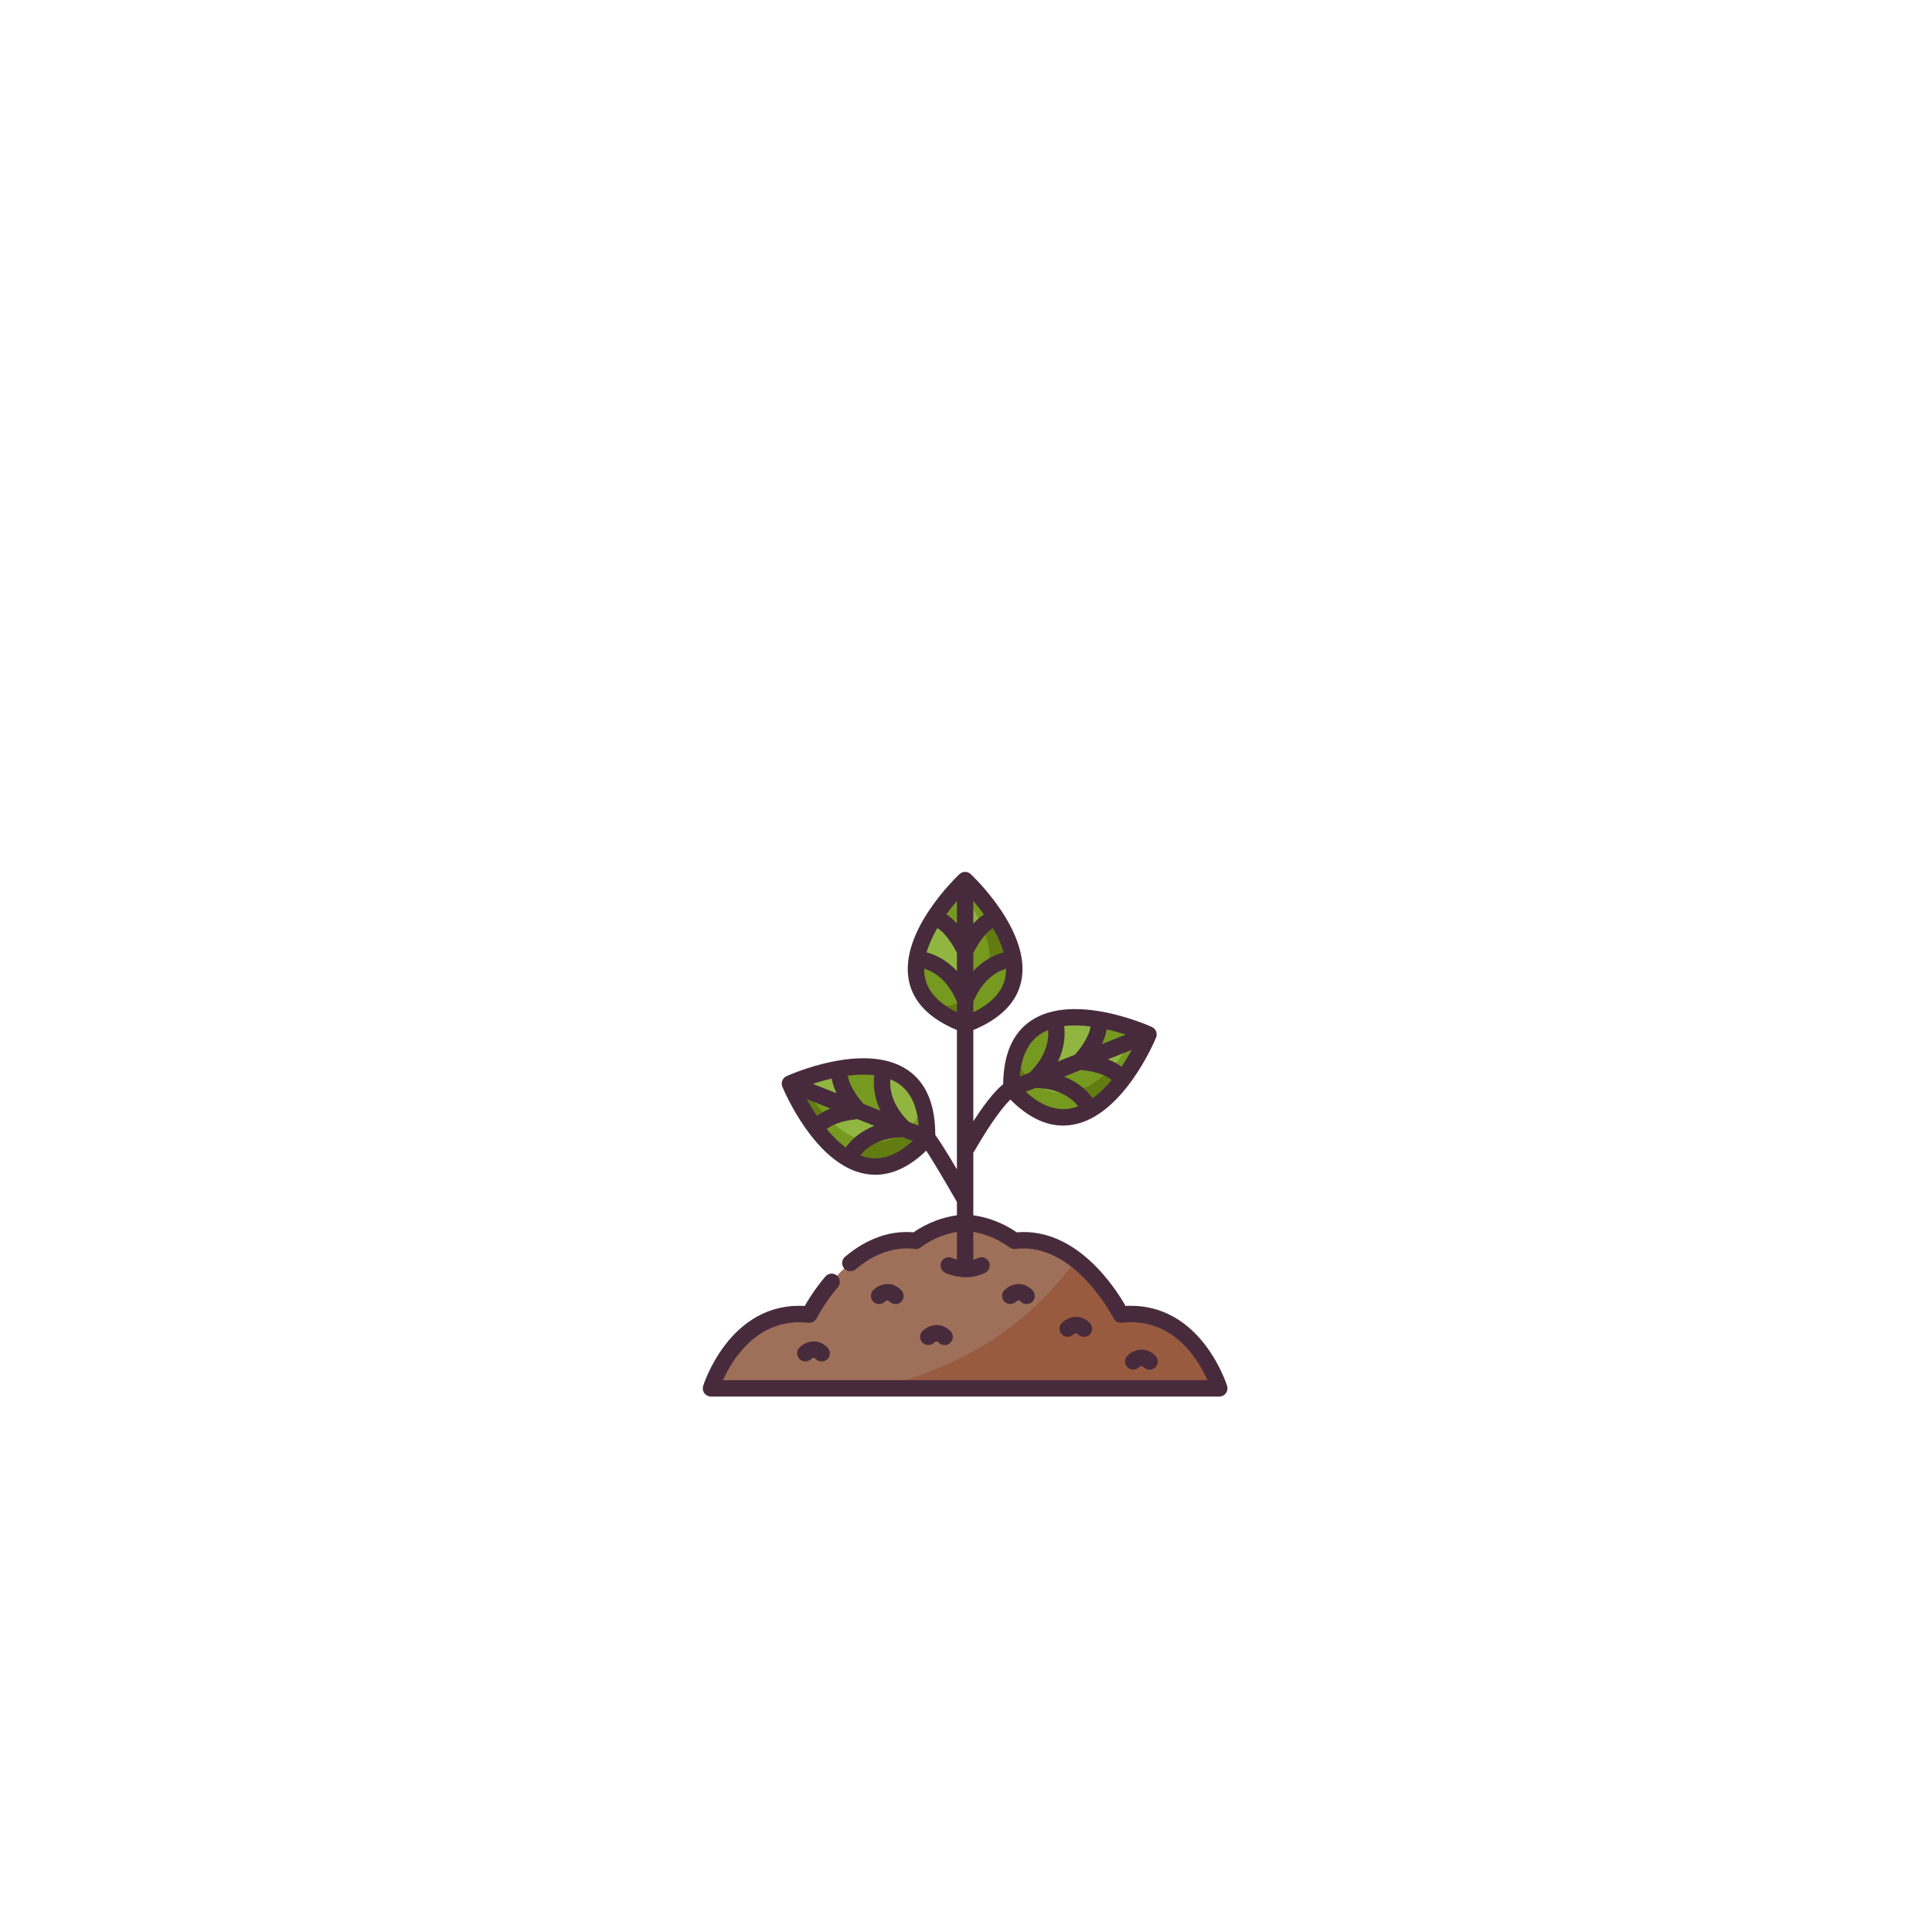 <svg xmlns="http://www.w3.org/2000/svg" xmlns:xlink="http://www.w3.org/1999/xlink" width="500" zoomAndPan="magnify" viewBox="0 0 375 375" height="500" preserveAspectRatio="xMidYMid meet" version="1.0"><defs><clipPath id="d184eb44c7"><path d="M 136.332 169.086 L 238.332 169.086 L 238.332 271.086 L 136.332 271.086 Z M 136.332 169.086 " clip-rule="nonzero"/></clipPath></defs><path fill="#9e7059" d="M 187.328 237.324 C 193.012 237.625 196.879 240.84 196.879 240.84 C 209.605 239.25 217.562 255.16 217.562 255.16 C 231.887 253.57 236.66 269.484 236.66 269.484 L 138 269.484 C 138 269.484 142.773 253.57 157.094 255.16 C 157.094 255.16 165.051 239.25 177.781 240.84 C 177.781 240.84 181.648 237.625 187.328 237.324 Z M 187.328 237.324 " fill-opacity="1" fill-rule="nonzero"/><path fill="#995b3f" d="M 217.562 255.16 C 217.562 255.16 214.375 248.797 208.812 244.52 C 199.289 257.965 185.312 265.977 169.641 269.484 L 236.66 269.484 C 236.66 269.484 231.887 253.57 217.562 255.16 Z M 217.562 255.16 " fill-opacity="1" fill-rule="nonzero"/><path fill="#90b541" d="M 209.605 206.055 L 222.926 200.789 C 222.926 200.789 221.062 205.309 217.832 209.555 C 217.609 209.109 216.066 206.613 209.605 206.055 Z M 209.605 206.055 " fill-opacity="1" fill-rule="nonzero"/><path fill="#90b541" d="M 213.203 197.859 C 213.348 198.34 213.934 201.219 209.605 206.055 L 200.758 209.555 L 200.727 209.555 C 206.426 204.18 204.945 198.75 204.66 197.875 C 207.363 197.238 210.402 197.383 213.203 197.859 Z M 213.203 197.859 " fill-opacity="1" fill-rule="nonzero"/><path fill="#90b541" d="M 200.758 209.555 C 208.574 209.605 211.199 214.555 211.582 215.395 C 207.316 217.832 202.098 217.781 196.289 211.324 L 200.727 209.555 Z M 200.758 209.555 " fill-opacity="1" fill-rule="nonzero"/><path fill="#90b541" d="M 193.406 178.242 C 192.914 178.289 190.227 178.75 187.328 184.543 L 187.328 170.824 C 187.328 170.824 190.672 173.961 193.406 178.242 Z M 193.406 178.242 " fill-opacity="1" fill-rule="nonzero"/><path fill="#90b541" d="M 187.328 184.543 L 187.328 194.09 C 184.434 186.848 178.91 186.195 177.957 186.133 C 178.402 183.348 179.738 180.578 181.281 178.191 C 181.777 178.242 184.434 178.75 187.328 184.543 Z M 187.328 184.543 " fill-opacity="1" fill-rule="nonzero"/><path fill="#90b541" d="M 187.328 194.09 C 190.227 186.848 195.746 186.195 196.703 186.133 C 197.496 190.938 195.59 195.809 187.328 198.863 Z M 187.328 194.09 " fill-opacity="1" fill-rule="nonzero"/><path fill="#90b541" d="M 166.645 215.602 L 153.324 210.336 C 153.324 210.336 157.781 208.301 163.047 207.406 C 162.902 207.887 162.316 210.766 166.645 215.602 Z M 166.645 215.602 " fill-opacity="1" fill-rule="nonzero"/><path fill="#90b541" d="M 171.594 207.426 C 176.367 208.57 180.152 212.184 179.961 220.871 L 175.523 219.105 C 169.824 213.727 171.305 208.301 171.594 207.426 Z M 171.594 207.426 " fill-opacity="1" fill-rule="nonzero"/><path fill="#90b541" d="M 166.645 215.602 L 175.492 219.105 C 167.676 219.152 165.051 224.102 164.668 224.945 C 162.234 223.559 160.133 221.363 158.418 219.105 C 158.641 218.66 160.184 216.16 166.645 215.602 Z M 166.645 215.602 " fill-opacity="1" fill-rule="nonzero"/><path fill="#76991f" d="M 222.926 200.789 L 209.605 206.055 C 213.934 201.219 213.348 198.34 213.203 197.859 C 218.469 198.75 222.926 200.789 222.926 200.789 Z M 222.926 200.789 " fill-opacity="1" fill-rule="nonzero"/><path fill="#76991f" d="M 209.605 206.055 C 216.066 206.613 217.609 209.109 217.832 209.555 C 216.117 211.816 214.016 214.012 211.582 215.395 C 211.199 214.555 208.574 209.605 200.758 209.555 Z M 209.605 206.055 " fill-opacity="1" fill-rule="nonzero"/><path fill="#76991f" d="M 196.289 211.324 C 196.098 202.633 199.883 199.023 204.66 197.875 C 204.945 198.75 206.426 204.18 200.727 209.555 Z M 196.289 211.324 " fill-opacity="1" fill-rule="nonzero"/><path fill="#76991f" d="M 222.926 200.789 C 222.926 200.789 221.062 205.309 217.832 209.555 C 217.707 209.301 217.148 208.379 215.48 207.52 C 216.32 206.66 217.117 205.723 217.832 204.781 C 218.52 203.875 219.156 202.953 219.711 202.062 Z M 222.926 200.789 " fill-opacity="1" fill-rule="nonzero"/><path fill="#76991f" d="M 211.582 215.395 C 207.316 217.832 202.098 217.781 196.289 211.324 L 200.172 209.777 C 201.156 210.637 202.32 211.309 203.656 211.703 C 205.359 212.215 206.98 212.215 208.508 211.848 C 210.5 213.281 211.375 214.934 211.582 215.395 Z M 211.582 215.395 " fill-opacity="1" fill-rule="nonzero"/><path fill="#627c12" d="M 217.832 209.555 C 216.117 211.816 214.016 214.012 211.582 215.395 C 211.375 214.934 210.5 213.281 208.508 211.848 C 209.574 211.609 210.609 211.18 211.582 210.621 C 212.996 209.812 214.301 208.746 215.48 207.52 C 217.148 208.379 217.707 209.301 217.832 209.555 Z M 217.832 209.555 " fill-opacity="1" fill-rule="nonzero"/><path fill="#627c12" d="M 200.172 209.777 L 196.289 211.324 C 196.223 208.695 196.543 206.516 197.148 204.75 C 197.609 206.676 198.66 208.457 200.172 209.777 Z M 200.172 209.777 " fill-opacity="1" fill-rule="nonzero"/><path fill="#76991f" d="M 187.328 170.824 L 187.328 184.543 C 184.434 178.75 181.777 178.242 181.281 178.191 C 184.004 173.93 187.328 170.824 187.328 170.824 Z M 187.328 170.824 " fill-opacity="1" fill-rule="nonzero"/><path fill="#76991f" d="M 196.703 186.133 C 195.746 186.195 190.227 186.848 187.328 194.09 L 187.328 184.543 C 190.227 178.75 192.914 178.289 193.406 178.242 C 194.938 180.629 196.273 183.363 196.703 186.133 Z M 196.703 186.133 " fill-opacity="1" fill-rule="nonzero"/><path fill="#76991f" d="M 187.328 197.875 L 187.328 198.863 C 179.07 195.809 177.16 190.938 177.957 186.133 C 178.91 186.195 184.434 186.848 187.328 194.09 Z M 187.328 197.875 " fill-opacity="1" fill-rule="nonzero"/><path fill="#76991f" d="M 193.406 178.242 C 193.121 178.273 192.07 178.445 190.656 179.785 C 190.098 178.48 189.383 177.223 188.633 176.043 C 188.203 175.375 187.773 174.754 187.328 174.152 L 187.328 170.824 C 187.328 170.824 190.672 173.961 193.406 178.242 Z M 193.406 178.242 " fill-opacity="1" fill-rule="nonzero"/><path fill="#76991f" d="M 187.328 198.863 L 187.328 194.074 L 187.344 194.074 C 188.395 193.484 189.352 192.703 190.129 191.688 C 191.035 190.508 191.594 189.27 191.863 187.996 C 194.078 186.402 196.145 186.164 196.703 186.133 C 197.496 190.938 195.59 195.809 187.328 198.863 Z M 187.328 198.863 " fill-opacity="1" fill-rule="nonzero"/><path fill="#627c12" d="M 191.863 187.996 C 192.168 186.676 192.152 185.305 191.93 183.938 C 191.707 182.535 191.262 181.137 190.656 179.785 C 192.07 178.445 193.121 178.273 193.406 178.242 C 194.938 180.629 196.273 183.363 196.703 186.133 C 196.145 186.164 194.078 186.402 191.863 187.996 Z M 191.863 187.996 " fill-opacity="1" fill-rule="nonzero"/><path fill="#627c12" d="M 187.328 194.074 L 187.328 198.863 C 184.512 197.828 182.445 196.57 180.965 195.172 C 183.129 195.539 185.387 195.172 187.328 194.074 Z M 187.328 194.074 " fill-opacity="1" fill-rule="nonzero"/><path fill="#76991f" d="M 153.324 210.336 L 166.645 215.602 C 160.184 216.16 158.641 218.66 158.418 219.105 C 155.188 214.855 153.324 210.336 153.324 210.336 Z M 153.324 210.336 " fill-opacity="1" fill-rule="nonzero"/><path fill="#76991f" d="M 175.523 219.105 L 175.492 219.105 L 166.645 215.602 C 162.316 210.766 162.902 207.887 163.047 207.406 C 165.848 206.93 168.887 206.789 171.594 207.426 C 171.305 208.301 169.824 213.727 175.523 219.105 Z M 175.523 219.105 " fill-opacity="1" fill-rule="nonzero"/><path fill="#76991f" d="M 175.523 219.105 L 179.961 220.871 C 174.152 227.332 168.934 227.379 164.668 224.945 C 165.051 224.102 167.676 219.152 175.492 219.105 Z M 175.523 219.105 " fill-opacity="1" fill-rule="nonzero"/><path fill="#76991f" d="M 179.961 220.871 L 176.078 219.328 C 177.574 217.988 178.641 216.207 179.102 214.281 C 179.707 216.066 180.027 218.23 179.961 220.871 Z M 179.961 220.871 " fill-opacity="1" fill-rule="nonzero"/><path fill="#76991f" d="M 167.742 221.395 C 165.75 222.828 164.875 224.48 164.668 224.945 C 162.234 223.559 160.133 221.363 158.418 219.105 C 158.543 218.848 159.102 217.926 160.77 217.066 C 161.949 218.293 163.254 219.359 164.668 220.172 C 165.641 220.727 166.676 221.156 167.742 221.395 Z M 167.742 221.395 " fill-opacity="1" fill-rule="nonzero"/><path fill="#627c12" d="M 160.77 217.066 C 159.102 217.926 158.543 218.848 158.418 219.105 C 155.188 214.855 153.324 210.336 153.324 210.336 L 156.539 211.609 C 157.094 212.5 157.73 213.422 158.418 214.332 C 159.133 215.27 159.93 216.207 160.77 217.066 Z M 160.77 217.066 " fill-opacity="1" fill-rule="nonzero"/><path fill="#627c12" d="M 179.961 220.871 C 174.152 227.332 168.934 227.379 164.668 224.945 C 164.875 224.48 165.75 222.828 167.742 221.395 C 169.27 221.762 170.891 221.762 172.594 221.254 C 173.93 220.855 175.094 220.188 176.078 219.328 Z M 179.961 220.871 " fill-opacity="1" fill-rule="nonzero"/><g clip-path="url(#d184eb44c7)"><path fill="#472b3c" d="M 136.723 270.434 C 137.023 270.836 137.496 271.074 138 271.074 L 236.66 271.074 C 237.164 271.074 237.637 270.836 237.938 270.434 C 238.238 270.031 238.332 269.508 238.188 269.027 C 238.137 268.859 233.121 252.684 218.473 253.488 C 216.473 249.965 208.91 238.203 197.336 239.195 C 196.129 238.336 193.07 236.461 188.922 235.891 L 188.922 223.766 C 192.703 217.195 195.02 214.484 196.113 213.426 C 199.438 216.77 202.867 218.473 206.352 218.473 C 206.973 218.473 207.598 218.418 208.223 218.312 C 218.031 216.621 224.141 202.008 224.395 201.387 C 224.723 200.598 224.363 199.691 223.586 199.336 C 222.973 199.059 208.52 192.578 200.211 198.051 C 196.602 200.43 194.77 204.613 194.715 210.453 C 193.617 211.309 191.75 213.258 188.922 217.637 L 188.922 199.93 C 194.254 197.715 197.41 194.504 198.246 190.344 C 200.168 180.785 188.898 170.113 188.414 169.664 C 187.805 169.09 186.852 169.09 186.242 169.664 C 185.762 170.113 174.488 180.785 176.414 190.344 C 177.25 194.504 180.406 197.715 185.738 199.93 L 185.738 226.969 C 183.793 223.676 182.348 221.383 181.539 220.297 C 181.547 214.301 179.711 210.016 176.039 207.598 C 167.73 202.125 153.277 208.605 152.664 208.883 C 151.887 209.238 151.527 210.145 151.855 210.934 C 152.109 211.555 158.219 226.168 168.027 227.859 C 168.652 227.965 169.277 228.02 169.898 228.02 C 173.258 228.02 176.57 226.453 179.781 223.344 C 180.723 224.785 182.508 227.668 185.738 233.309 L 185.738 235.891 C 181.59 236.461 178.531 238.336 177.324 239.195 C 172.734 238.801 168.258 240.395 164.031 243.93 C 163.355 244.496 163.266 245.5 163.832 246.172 C 164.395 246.848 165.395 246.938 166.074 246.371 C 169.797 243.258 173.668 241.934 177.586 242.418 C 178.02 242.477 178.461 242.344 178.801 242.062 C 178.832 242.039 181.574 239.805 185.738 239.109 L 185.738 244.496 C 185.215 244.352 184.875 244.199 184.852 244.188 C 184.062 243.801 183.117 244.121 182.723 244.902 C 182.328 245.688 182.648 246.645 183.434 247.039 C 183.539 247.09 185.219 247.91 187.457 247.91 C 188.613 247.91 189.914 247.691 191.223 247.039 C 192.012 246.645 192.328 245.688 191.934 244.902 C 191.543 244.117 190.586 243.797 189.801 244.191 C 189.508 244.34 189.211 244.449 188.922 244.531 L 188.922 239.109 C 193.055 239.809 195.832 242.039 195.859 242.062 C 196.199 242.344 196.641 242.477 197.078 242.418 C 208.523 240.984 216.07 255.727 216.145 255.875 C 216.441 256.469 217.074 256.82 217.742 256.742 C 227.719 255.645 232.598 263.902 234.355 267.891 L 140.328 267.891 C 142.113 263.918 147.074 255.656 156.918 256.742 C 157.59 256.82 158.219 256.469 158.52 255.875 C 158.531 255.848 160.012 252.926 162.637 249.824 C 163.203 249.152 163.117 248.148 162.445 247.582 C 161.777 247.012 160.773 247.102 160.203 247.77 C 158.242 250.086 156.883 252.281 156.195 253.488 C 141.59 252.652 136.527 268.859 136.477 269.027 C 136.332 269.508 136.422 270.031 136.723 270.434 Z M 207.684 215.172 C 204.879 215.66 202 214.562 199.109 211.91 L 201 211.164 C 205.668 211.262 208.117 213.262 209.281 214.715 C 208.758 214.914 208.227 215.078 207.684 215.172 Z M 212.098 213.172 C 211.133 211.848 209.391 210.078 206.52 208.98 L 209.828 207.672 C 213.258 208.023 214.98 208.953 215.781 209.602 C 214.68 210.938 213.445 212.188 212.098 213.172 Z M 217.68 207.055 C 217.055 206.562 216.184 206.059 215.035 205.613 L 219.672 203.777 C 219.121 204.781 218.457 205.902 217.68 207.055 Z M 213.867 202.652 C 214.398 201.547 214.688 200.586 214.812 199.801 C 216.164 200.105 217.414 200.469 218.5 200.82 Z M 211.68 199.238 C 211.539 200.262 210.914 202.113 208.652 204.715 L 205.348 206.023 C 206.691 203.258 206.754 200.777 206.551 199.152 C 208.211 198.949 209.965 199.02 211.68 199.238 Z M 201.957 200.711 C 202.422 200.406 202.926 200.164 203.441 199.949 C 203.586 201.805 203.168 204.945 199.828 208.207 L 197.938 208.953 C 198.238 205.043 199.586 202.277 201.957 200.711 Z M 178.312 218.5 L 176.418 217.75 C 173.082 214.492 172.664 211.355 172.809 209.496 C 173.324 209.711 173.828 209.953 174.293 210.258 C 176.664 211.824 178.012 214.59 178.312 218.5 Z M 169.699 208.699 C 169.496 210.324 169.559 212.805 170.902 215.57 L 167.594 214.262 C 165.336 211.66 164.715 209.809 164.57 208.789 C 166.289 208.566 168.039 208.5 169.699 208.699 Z M 156.582 213.328 L 161.215 215.16 C 160.07 215.605 159.199 216.105 158.574 216.598 C 157.797 215.449 157.133 214.328 156.582 213.328 Z M 157.75 210.371 C 158.836 210.016 160.09 209.656 161.438 209.348 C 161.562 210.137 161.852 211.094 162.383 212.199 Z M 160.473 219.148 C 161.277 218.496 162.996 217.574 166.422 217.219 L 169.73 218.527 C 166.859 219.625 165.117 221.391 164.156 222.719 C 162.809 221.73 161.574 220.48 160.473 219.148 Z M 168.57 224.723 C 168.023 224.629 167.492 224.461 166.969 224.262 C 168.133 222.809 170.582 220.809 175.246 220.711 L 177.141 221.461 C 174.25 224.105 171.375 225.203 168.57 224.723 Z M 185.738 184.938 L 185.738 188.492 C 183.684 186.242 181.426 185.27 179.848 184.855 C 180.312 183.234 181.07 181.633 181.945 180.133 C 182.781 180.648 184.176 181.914 185.738 184.938 Z M 192.73 180.164 C 193.602 181.652 194.352 183.246 194.809 184.855 C 193.23 185.27 190.977 186.242 188.922 188.488 L 188.922 184.941 C 190.484 181.918 191.887 180.668 192.73 180.164 Z M 195.125 189.719 C 194.57 192.48 192.484 194.742 188.922 196.469 L 188.922 194.43 C 190.738 190.105 193.5 188.566 195.27 188.023 C 195.27 188.598 195.238 189.164 195.125 189.719 Z M 190.984 177.5 C 190.359 177.887 189.66 178.469 188.922 179.281 L 188.922 174.867 C 189.57 175.633 190.277 176.523 190.984 177.5 Z M 185.738 174.867 L 185.738 179.254 C 185.004 178.441 184.312 177.859 183.699 177.469 C 184.395 176.504 185.094 175.625 185.738 174.867 Z M 179.535 189.719 C 179.422 189.164 179.387 188.598 179.387 188.023 C 181.16 188.566 183.922 190.105 185.738 194.43 L 185.738 196.469 C 182.176 194.742 180.09 192.48 179.535 189.719 Z M 179.535 189.719 " fill-opacity="1" fill-rule="nonzero"/></g><path fill="#472b3c" d="M 171.727 252.684 C 172.23 252.219 172.5 252.484 172.68 252.664 C 172.988 252.973 173.398 253.129 173.805 253.129 C 174.211 253.129 174.617 252.973 174.93 252.664 C 175.551 252.039 175.551 251.035 174.93 250.414 C 172.938 248.418 170.59 249.32 169.496 250.414 C 168.883 251.023 168.887 252.004 169.488 252.629 C 170.086 253.254 171.09 253.273 171.727 252.684 Z M 171.727 252.684 " fill-opacity="1" fill-rule="nonzero"/><path fill="#472b3c" d="M 155.176 261.551 C 154.562 262.164 154.566 263.141 155.164 263.766 C 155.766 264.391 156.766 264.41 157.406 263.82 C 157.906 263.355 158.18 263.625 158.355 263.801 C 158.668 264.113 159.074 264.266 159.48 264.266 C 159.891 264.266 160.297 264.113 160.605 263.801 C 161.23 263.18 161.23 262.172 160.605 261.551 C 158.617 259.559 156.266 260.457 155.176 261.551 Z M 155.176 261.551 " fill-opacity="1" fill-rule="nonzero"/><path fill="#472b3c" d="M 181.273 260.641 C 181.777 260.176 182.051 260.441 182.227 260.617 C 182.535 260.93 182.945 261.086 183.352 261.086 C 183.758 261.086 184.164 260.93 184.477 260.617 C 185.098 259.996 185.098 258.988 184.477 258.367 C 182.484 256.375 180.137 257.273 179.043 258.367 C 178.43 258.98 178.434 259.961 179.035 260.582 C 179.633 261.207 180.637 261.227 181.273 260.641 Z M 181.273 260.641 " fill-opacity="1" fill-rule="nonzero"/><path fill="#472b3c" d="M 197.188 252.684 C 197.688 252.219 197.961 252.484 198.141 252.664 C 198.449 252.973 198.855 253.129 199.266 253.129 C 199.672 253.129 200.078 252.973 200.391 252.664 C 201.012 252.039 201.012 251.035 200.391 250.414 C 198.395 248.418 196.047 249.32 194.957 250.414 C 194.344 251.023 194.348 252.004 194.945 252.629 C 195.547 253.254 196.551 253.273 197.188 252.684 Z M 197.188 252.684 " fill-opacity="1" fill-rule="nonzero"/><path fill="#472b3c" d="M 208.324 259.047 C 208.828 258.582 209.102 258.848 209.277 259.027 C 209.59 259.34 209.996 259.492 210.402 259.492 C 210.809 259.492 211.219 259.34 211.527 259.027 C 212.148 258.406 212.148 257.398 211.527 256.777 C 209.535 254.785 207.188 255.684 206.094 256.777 C 205.484 257.391 205.484 258.367 206.086 258.992 C 206.688 259.617 207.688 259.637 208.324 259.047 Z M 208.324 259.047 " fill-opacity="1" fill-rule="nonzero"/><path fill="#472b3c" d="M 221.055 265.414 C 221.559 264.945 221.832 265.215 222.008 265.391 C 222.32 265.703 222.727 265.859 223.133 265.859 C 223.539 265.859 223.945 265.703 224.258 265.391 C 224.879 264.77 224.879 263.766 224.258 263.141 C 222.266 261.148 219.918 262.051 218.824 263.141 C 218.215 263.754 218.215 264.734 218.816 265.359 C 219.414 265.98 220.418 266 221.055 265.414 Z M 221.055 265.414 " fill-opacity="1" fill-rule="nonzero"/></svg>